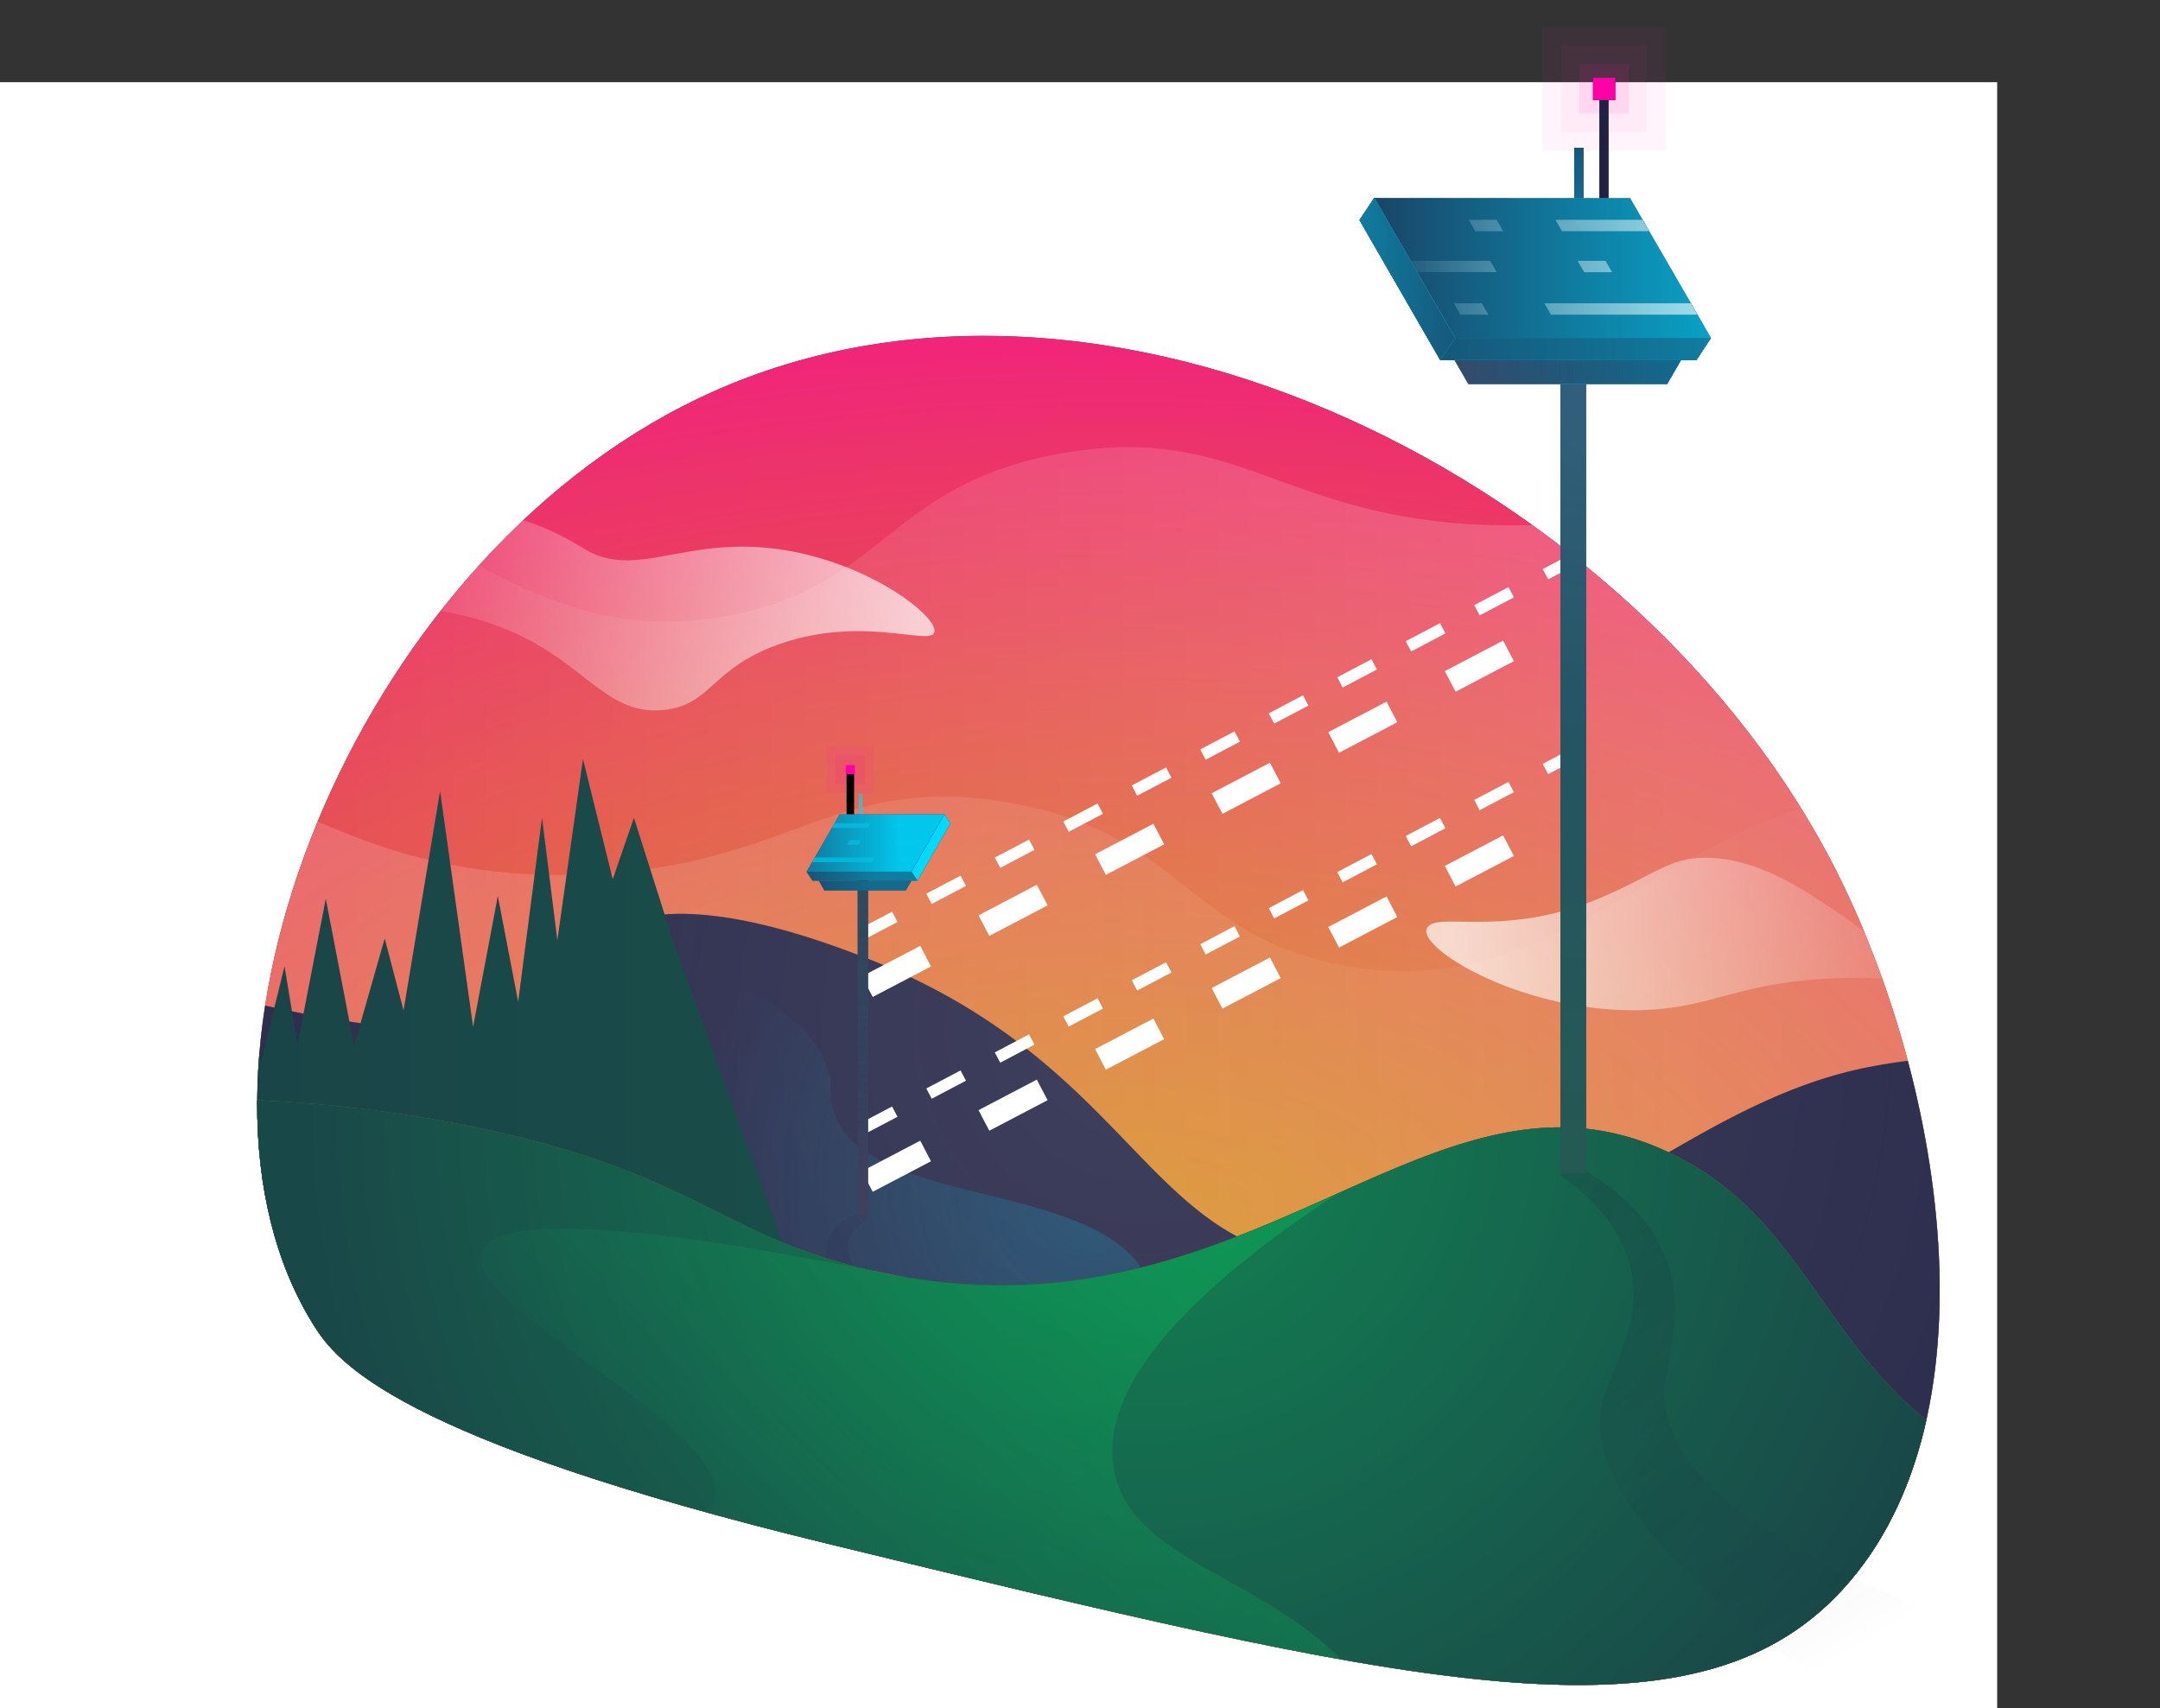 <svg id="54598a31-d61c-4ee2-b2b0-924659d90eac" data-name="Layer 1" 
    xmlns="http://www.w3.org/2000/svg" 
    xmlns:xlink="http://www.w3.org/1999/xlink" viewBox="0 0 558.07 441.4">
    <rect x="0" y="0" width="558.07" height="441.4" fill="#333333" stroke="none"/>
    <defs>
        <radialGradient id="cac6948d-0186-496f-bce0-7922c45aadd5" cx="292.12" cy="319.21" r="306.79" gradientTransform="matrix(-0.01, 1, -1.86, -0.01, 886.82, 31.2)" gradientUnits="userSpaceOnUse">
            <stop offset="0" stop-color="#ff9d00" stop-opacity="0.8"/>
            <stop offset="1" stop-color="#ff00a6" stop-opacity="0.98"/>
        </radialGradient>
        <clipPath id="e73dd6af-4f78-4e4d-9cd2-376ad9c90488">
            <path d="M176.3,105C278.8,52.21,419.12,121.25,472.24,220.8,502,276.53,518,368.75,473.87,413c-39.38,39.5-113,21.61-260.12-14.16-111.67-27.14-126.86-47.17-132.6-56.28C40.76,278.51,87.23,150.93,176.3,105Z" style="fill:none"/>
        </clipPath>
        <linearGradient id="eea83a8b-1c27-419c-b2c0-a816ef10a416" x1="1095.15" y1="226.1" x2="1514.79" y2="226.1" gradientTransform="matrix(-1, 0, 0, 1, 1529.25, 0)" gradientUnits="userSpaceOnUse">
            <stop offset="0" stop-color="#fff" stop-opacity="0.2"/>
            <stop offset="1" stop-color="#fff" stop-opacity="0"/>
        </linearGradient>
        <linearGradient id="a98650d2-be95-4a8b-9469-0b80ac38e9c8" x1="101.09" y1="316.44" x2="520.73" y2="316.44" gradientUnits="userSpaceOnUse">
            <stop offset="0" stop-color="#fff" stop-opacity="0.15"/>
            <stop offset="1" stop-color="#fff" stop-opacity="0"/>
        </linearGradient>
        <radialGradient id="81dae4c9-71bc-4549-88c6-6a0536f444a3" cx="294.67" cy="266.08" r="219.89" gradientUnits="userSpaceOnUse">
            <stop offset="0.01" stop-color="#bebec8" stop-opacity="0.2"/>
            <stop offset="1" stop-color="#b5b6c1" stop-opacity="0.1"/>
        </radialGradient>
        <radialGradient id="1c998a39-f068-4d27-b964-437f6869ddd8" cx="284.03" cy="306.73" r="106.04" gradientUnits="userSpaceOnUse">
            <stop offset="0" stop-color="#00d9ff" stop-opacity="0.2"/>
            <stop offset="1" stop-color="#00d9ff" stop-opacity="0"/>
        </radialGradient>
        <linearGradient id="593a4ba2-e9f6-414d-8a48-35b1c694f673" x1="196.91" y1="278.03" x2="28.43" y2="278.03" gradientUnits="userSpaceOnUse">
            <stop offset="0" stop-color="#0f6"/>
            <stop offset="0.85" stop-color="#0f6" stop-opacity="0.8"/>
        </linearGradient>
        <linearGradient id="05dad171-0fc5-4fbe-b8f6-2c77c9a7299b" x1="226.02" y1="309.58" x2="210.73" y2="330.81" gradientUnits="userSpaceOnUse">
            <stop offset="0" stop-color="#41425f" stop-opacity="0.5"/>
            <stop offset="1" stop-color="#1f2042" stop-opacity="0"/>
        </linearGradient>
        <linearGradient id="fdab0006-0cfa-4458-a87c-3b56c6db59c6" x1="65.28" y1="388.35" x2="476.04" y2="388.35" gradientUnits="userSpaceOnUse">
            <stop offset="0" stop-color="#0f6" stop-opacity="0.4"/>
            <stop offset="0.48" stop-color="#0f6" stop-opacity="0.3"/>
            <stop offset="1" stop-color="#0f6" stop-opacity="0.4"/>
        </linearGradient>
        <radialGradient id="7741cfef-af33-4205-bb7b-bbc9e3fabdda" cx="290.8" cy="290.28" r="361.25" gradientUnits="userSpaceOnUse">
            <stop offset="0" stop-color="#ff9d00" stop-opacity="0.5"/>
            <stop offset="1" stop-color="#ff9d00" stop-opacity="0.3"/>
        </radialGradient>
        <radialGradient id="8648c8e2-887f-4206-a148-ab50eb801d8f" cx="295.64" cy="287.37" r="216.81" gradientUnits="userSpaceOnUse">
            <stop offset="0" stop-color="#0f6" stop-opacity="0.5"/>
            <stop offset="1" stop-color="#0f6" stop-opacity="0.2"/>
        </radialGradient>
        <linearGradient id="f74b86cb-6e58-4824-9628-b7943655ca41" x1="314.77" y1="321.99" x2="199.1" y2="437.66" gradientUnits="userSpaceOnUse">
            <stop offset="0" stop-color="#0f6" stop-opacity="0.2"/>
            <stop offset="1" stop-color="#0f6" stop-opacity="0"/>
        </linearGradient>
        <radialGradient id="d78d5f98-0739-4ed5-b723-ba15bc8edc2f" cx="231.06" cy="328.05" r="2.54" xlink:href="#7741cfef-af33-4205-bb7b-bbc9e3fabdda"/>
        <linearGradient id="c2a5c2eb-4191-4d3f-b222-fadd962eae39" x1="504.72" y1="241.31" x2="376.16" y2="241.31" gradientUnits="userSpaceOnUse">
            <stop offset="0" stop-color="#fff" stop-opacity="0"/>
            <stop offset="1" stop-color="#fff" stop-opacity="0.7"/>
        </linearGradient>
        <linearGradient id="73658a80-1c06-4b9e-9602-218fe6afe0b1" x1="236.12" y1="158.35" x2="93.23" y2="158.35" gradientUnits="userSpaceOnUse">
            <stop offset="0" stop-color="#fff" stop-opacity="0.7"/>
            <stop offset="1" stop-color="#fff" stop-opacity="0"/>
        </linearGradient>
        <linearGradient id="d6590000-33ca-491e-a73a-3f76e9660359" x1="7727.09" y1="-7827.33" x2="7727.09" y2="-7827.75" gradientTransform="matrix(-12.74, 0, 0, 12.74, 98654.9, 99919.93)" gradientUnits="userSpaceOnUse">
            <stop offset="0" stop-color="#00d9ff" stop-opacity="0.6"/>
            <stop offset="1" stop-color="#00d9ff"/>
        </linearGradient>
        <linearGradient id="6973af33-747c-485b-b9e3-349fc294ad40" x1="7727.3" y1="-7827.33" x2="7727.3" y2="-7828.18" gradientTransform="matrix(-12.74, 0, 0, 12.74, 98654.9, 99919.93)" gradientUnits="userSpaceOnUse">
            <stop offset="0" stop-color="#1f2042" stop-opacity="0.6"/>
            <stop offset="1" stop-color="#1f2042"/>
        </linearGradient>
        <linearGradient id="c2e0723b-0afb-4fcb-9996-edd4fa7ec292" x1="7727.04" y1="-7819.23" x2="7727.04" y2="-7826.04" gradientTransform="matrix(-12.74, 0, 0, 12.74, 98654.9, 99919.93)" gradientUnits="userSpaceOnUse">
            <stop offset="0" stop-color="#3e405d"/>
            <stop offset="1" stop-color="#1f2042"/>
        </linearGradient>
        <linearGradient id="ce2aebd4-d66b-4e73-b537-94060d7987ad" x1="7727.04" y1="-7819.23" x2="7727.04" y2="-7826.04" gradientTransform="matrix(-12.74, 0, 0, 12.74, 98654.9, 99919.93)" gradientUnits="userSpaceOnUse">
            <stop offset="0" stop-color="#00d9ff" stop-opacity="0"/>
            <stop offset="1" stop-color="#00d9ff" stop-opacity="0.2"/>
        </linearGradient>
        <linearGradient id="1491b6d3-c8d9-4cdd-843e-1edfb4e83c81" x1="7727.04" y1="-7819.23" x2="7727.04" y2="-7826.04" gradientTransform="matrix(-12.74, 0, 0, 12.74, 98654.9, 99919.93)" gradientUnits="userSpaceOnUse">
            <stop offset="0.19" stop-color="#ff9d00" stop-opacity="0"/>
            <stop offset="1" stop-color="#ff9d00" stop-opacity="0.1"/>
        </linearGradient>
        <linearGradient id="2f0e93ec-1a8c-4e90-98d5-99d74321228b" x1="7725.27" y1="-7826.66" x2="7726.06" y2="-7826.66" gradientTransform="matrix(-12.74, 0, 0, 12.74, 98654.9, 99919.93)" gradientUnits="userSpaceOnUse">
            <stop offset="0" stop-color="#00d9ff"/>
            <stop offset="1" stop-color="#00d9ff" stop-opacity="0.6"/>
        </linearGradient>
        <linearGradient id="d55376bb-307f-4aa1-8fe9-eb229c9c44c3" x1="7725.94" y1="-7826.08" x2="7728.19" y2="-7826.08" gradientTransform="matrix(-12.74, 0, 0, 12.74, 98654.9, 99919.93)" gradientUnits="userSpaceOnUse">
            <stop offset="0" stop-color="#00d9ff" stop-opacity="0.5"/>
            <stop offset="1" stop-color="#00d9ff" stop-opacity="0.15"/>
        </linearGradient>
        <linearGradient id="a42b7814-4af1-4369-ad9e-c344f116f7b5" x1="7725.39" y1="-7826.75" x2="7728.19" y2="-7826.75" gradientTransform="matrix(-12.74, 0, 0, 12.74, 98654.9, 99919.93)" gradientUnits="userSpaceOnUse">
            <stop offset="0" stop-color="#00d9ff" stop-opacity="0.9"/>
            <stop offset="1" stop-color="#00d9ff" stop-opacity="0.3"/>
        </linearGradient>
        <linearGradient id="7c620aba-cbde-47ee-8f41-8facda86fdca" x1="7726.06" y1="-7825.89" x2="7727.94" y2="-7825.89" gradientTransform="matrix(-12.74, 0, 0, 12.74, 98654.9, 99919.93)" gradientUnits="userSpaceOnUse">
            <stop offset="0" stop-color="#00d9ff" stop-opacity="0.4"/>
            <stop offset="1" stop-color="#00d9ff" stop-opacity="0.15"/>
        </linearGradient>
        <linearGradient id="165fb7ef-d3cb-4f7a-aa2b-3a89e14206ac" x1="-102953.58" y1="-110802.07" x2="-102923.19" y2="-110802.07" gradientTransform="translate(103163.38 111019.82)" gradientUnits="userSpaceOnUse">
            <stop offset="0" stop-color="#00d9ff" stop-opacity="0.6"/>
            <stop offset="1" stop-color="#00d9ff" stop-opacity="0"/>
        </linearGradient>
        <linearGradient id="f6f93ba9-b316-4330-aed3-c6afc54779c4" x1="405.46" y1="303.39" x2="479.67" y2="426.65" gradientUnits="userSpaceOnUse">
            <stop offset="0" stop-color="#1f2042" stop-opacity="0.2"/>
            <stop offset="1" stop-color="#1f2042" stop-opacity="0"/>
        </linearGradient>
        <radialGradient id="09ba8c2c-7306-402a-843a-944ac778e0b6" cx="413.34" cy="107.85" r="81.7" xlink:href="#81dae4c9-71bc-4549-88c6-6a0536f444a3"/>
        <linearGradient id="7370dc84-d137-431d-b445-292d885f6cff" x1="407.89" y1="51.24" x2="407.89" y2="38.2" gradientUnits="userSpaceOnUse">
            <stop offset="0" stop-color="#00d9ff" stop-opacity="0.4"/>
            <stop offset="1" stop-color="#00d9ff" stop-opacity="0.3"/>
        </linearGradient>
        <linearGradient id="2352046c-df7a-4080-bddc-8fa730ed3b1f" x1="406.49" y1="303.32" x2="406.49" y2="91.41" gradientUnits="userSpaceOnUse">
            <stop offset="0" stop-color="#0f6" stop-opacity="0.2"/>
            <stop offset="1" stop-color="#00d9ff" stop-opacity="0.2"/>
        </linearGradient>
        <linearGradient id="7770e270-4226-46d2-9d8a-fdcf6d0b05d7" x1="351.24" y1="72.09" x2="375.97" y2="72.09" gradientUnits="userSpaceOnUse">
            <stop offset="0" stop-color="#1f2042" stop-opacity="0.5"/>
            <stop offset="1" stop-color="#1f2042" stop-opacity="0.7"/>
        </linearGradient>
        <linearGradient id="ca2d50c9-0daf-41ee-9e93-788bd1d68398" x1="372.1" y1="90.17" x2="442.05" y2="90.17" gradientUnits="userSpaceOnUse">
            <stop offset="0" stop-color="#1f2042" stop-opacity="0.7"/>
            <stop offset="1" stop-color="#1f2042" stop-opacity="0.5"/>
        </linearGradient>
        <linearGradient id="09949284-d730-4aac-95c2-41c19d9505e4" x1="355.09" y1="69.22" x2="442.04" y2="69.22" gradientUnits="userSpaceOnUse">
            <stop offset="0" stop-color="#00d9ff" stop-opacity="0.2"/>
            <stop offset="1" stop-color="#00d9ff" stop-opacity="0.7"/>
        </linearGradient>
        <linearGradient id="968c5fb4-9d73-4752-95b8-d333f4642ad7" x1="375.83" y1="96.13" x2="434.3" y2="96.13" gradientUnits="userSpaceOnUse">
            <stop offset="0" stop-color="#3a3b59" stop-opacity="0.9"/>
            <stop offset="1" stop-color="#1f2042" stop-opacity="0.6"/>
        </linearGradient>
        <linearGradient id="acc4d55f-5b8b-4427-8e0f-823d03cc0def" x1="364.37" y1="69.05" x2="438.57" y2="69.05" gradientUnits="userSpaceOnUse">
            <stop offset="0" stop-color="#fff" stop-opacity="0"/>
            <stop offset="1" stop-color="#fff" stop-opacity="0.6"/>
        </linearGradient>
        <clipPath id="227f8966-1b24-4911-b8aa-5e551b1e4cff">
            <path d="M792.05,110.53c115.24-63.94,289.4,34,297.17,116.26,10.35,109.42-267.58,256.56-357.73,187.15-46.91-36.12-36.94-126.25-35-143.85C697.63,259.87,710.71,155.67,792.05,110.53Z" style="fill:none"/>
        </clipPath>
        <radialGradient id="e0a41bdb-986e-4f3b-af5f-644bbc79df8f" cx="3282.59" cy="251.18" r="184.01" gradientTransform="matrix(-1, 0, 0, 1, 4152.54, 0)" xlink:href="#81dae4c9-71bc-4549-88c6-6a0536f444a3"/>
        <radialGradient id="008e2720-bc7f-42cd-ab85-3704631f1b4c" cx="859.36" cy="263.83" r="231.56" xlink:href="#8648c8e2-887f-4206-a148-ab50eb801d8f"/>
    </defs>
    <title>ecosystem-2</title>
    <rect x="-13.98" y="21.24" width="529.98" height="421.53" style="fill:#fff"/>
    <!-- <path d="M137,63.76c-88.38,49-158.15,169-123.2,265.43,2.91,8.05,28.12,74.45,91.61,96.68,107.32,37.58,190.27-98.7,324.72-64.67,50.49,12.78,73.53,40.43,97.57,26.5,36-20.87,32.68-112,4.8-174.44C476.41,87.61,279.62-15.27,137,63.76Z" style="fill:#0030ff;opacity:0.05"/> -->
    <rect x="408.01" y="16.56" width="12.81" height="12.81" style="fill:#ff22ae;opacity:0.1"/>
    <rect x="403.35" y="11.9" width="22.13" height="22.13" style="fill:#ff22ae;opacity:0.05"/>
    <rect x="398.48" y="7.03" width="31.87" height="31.87" style="fill:#ff22ae;opacity:0.05"/>
    <path d="M176.3,105C278.8,52.21,419.12,121.25,472.24,220.8,502,276.53,518,368.75,473.87,413c-39.38,39.5-113,21.61-260.12-14.16-111.67-27.14-126.86-47.17-132.6-56.28C40.76,278.51,87.23,150.93,176.3,105Z" style="fill:#1f2042"/>
    <path d="M176.3,105C278.8,52.21,419.12,121.25,472.24,220.8,502,276.53,518,368.75,473.87,413c-39.38,39.5-113,21.61-260.12-14.16-111.67-27.14-126.86-47.17-132.6-56.28C40.76,278.51,87.23,150.93,176.3,105Z" style="fill:url(#cac6948d-0186-496f-bce0-7922c45aadd5)"/>
    <rect x="213.6" y="192.8" width="12.11" height="12.11" style="fill:#ff00a6;opacity:0.1"/>
    <g style="clip-path:url(#e73dd6af-4f78-4e4d-9cd2-376ad9c90488)">
        <path d="M513.21,109.21C472.36,97.92,454,137.85,384.8,135.67,331.18,134,320.32,109.37,275.1,117S229,151,189.27,158.9c-62.63,12.48-89.86-47.46-150.35-44.52C-28.21,117.63-99.71,196.53-88.85,248c14.49,68.6,174.58,83.78,257.47,91.64,117.4,11.13,387.84,14.74,420.74-89C605.82,198.58,561.85,122.66,513.21,109.21Z" style="fill:url(#eea83a8b-1c27-419c-b2c0-a816ef10a416)"/>
        <path d="M22,199.56C62.83,188.27,81.15,228.19,150.39,226c53.62-1.68,64.48-26.3,109.7-18.71s46.14,34,85.83,41.94c62.63,12.49,89.86-47.46,150.35-44.52C563.4,208,634.9,286.88,624,338.3c-14.49,68.59-174.58,83.77-257.47,91.63-117.4,11.13-387.84,14.75-420.74-89.05C-70.63,288.92-26.66,213,22,199.56Z" style="fill:url(#a98650d2-be95-4a8b-9469-0b80ac38e9c8)"/>
        <path d="M-386.54,138.93C-319.15,150.26-223,240.44-120.26,264.84c20.36,4.83,68.55,15.67,124.26-.4a215.29,215.29,0,0,0,33.1-12.6c75.26,21.32,101.45,15.5,109.33,3.46,2.54-3.87,2.6-7.48,6.74-11.65,16.18-16.29,55.62-1.82,68.51,3.07,69.11,26.17,73.47,73.09,117.08,78.86,61.06,8.09,92.35-39.88,144.33-49.93,59.23-11.46,152.71,10.79,295.81,178.88H-807.5C-610.07,175.17-476.23,123.85-386.54,138.93Z" style="fill:#1f2042"/>
        <path d="M-386.54,138.93C-319.15,150.26-223,240.44-120.26,264.84c20.36,4.83,68.55,15.67,124.26-.4a215.29,215.29,0,0,0,33.1-12.6c75.26,21.32,101.45,15.5,109.33,3.46,2.54-3.87,2.6-7.48,6.74-11.65,16.18-16.29,55.62-1.82,68.51,3.07,69.11,26.17,73.47,73.09,117.08,78.86,61.06,8.09,92.35-39.88,144.33-49.93,59.23-11.46,152.71,10.79,295.81,178.88H-807.5C-610.07,175.17-476.23,123.85-386.54,138.93Z" style="fill:url(#81dae4c9-71bc-4549-88c6-6a0536f444a3)"/>
        <path d="M-177.23,246.86c13.88,18.48,28.32,28,37.86,33,44.29,23.24,96.42,8.77,132.77-1.23,20.91-5.76,16.28-6.71,29.5-9.45,50.08-10.38,74.18,11.94,114.56-1.72a54.19,54.19,0,0,0,12.43-5.68c5.24-3.37,7.75-5.71,9.71-7.12,12.85-9.21,46.59,1.06,54,20.77,1.94,5.18.31,6.36,1.51,10.91,6.72,25.62,66.16,18.33,80.37,42.24,11.26,19-8.59,53.11-23.75,71.25-83.51,99.89-307.79,36.95-367.83,20.1-56.2-15.77-173.43-49.58-173.25-98.35C-269.26,286.71-209.25,259.37-177.23,246.86Z" style="fill:url(#1c998a39-f068-4d27-b964-437f6869ddd8)"/>
        <polygon points="-190.6 300.13 -80.57 359.87 18.98 303.24 204.17 326.5 173.84 243.01 163.79 211.35 158.31 227.18 150.62 196.19 144 243.01 140.04 211.35 133.88 258.9 128.62 231.57 122.23 265.37 113.7 204.45 104.27 261.11 99.39 242.52 91.48 270.25 84.17 232.27 76.86 269.94 73.51 249.72 67.42 274.44 64.07 246.25 59.35 269.33 54.77 261.72 49.06 274.44 46.27 233.26 40.92 274.44 35.57 252.47 29.56 283.64 23.57 239.16 18.17 274.44 13.22 257.03 6.83 281.2 0.74 233.26 -4.74 270.55 -10.53 252.47 -16.92 274.44 -20.58 236.56 -26.59 269.33 -32.56 252.47 -37.32 268.72 -42.5 257.03 -48.71 267.79 -56.2 242.03 -63.2 272.38 -68.08 251.34 -74.61 269.21 -81.17 227.92 -89.39 269.21 -96.39 250.89 -100.47 269.21 -106.14 228.23 -113.14 258.43 -121.21 244.45 -128.78 257.56 -133.85 226.7 -141.46 257.18 -146.94 235.91 -190.6 300.13" style="fill:#1f2042"/>
        <polygon points="-190.6 300.13 -80.57 359.87 18.98 303.24 204.17 326.5 173.84 243.01 163.79 211.35 158.31 227.18 150.62 196.19 144 243.01 140.04 211.35 133.88 258.9 128.62 231.57 122.23 265.37 113.7 204.45 104.27 261.11 99.39 242.52 91.48 270.25 84.17 232.27 76.86 269.94 73.51 249.72 67.42 274.44 64.07 246.25 59.35 269.33 54.77 261.72 49.06 274.44 46.27 233.26 40.92 274.44 35.57 252.47 29.56 283.64 23.57 239.16 18.17 274.44 13.22 257.03 6.83 281.2 0.74 233.26 -4.74 270.55 -10.53 252.47 -16.92 274.44 -20.58 236.56 -26.59 269.33 -32.56 252.47 -37.32 268.72 -42.5 257.03 -48.71 267.79 -56.2 242.03 -63.2 272.38 -68.08 251.34 -74.61 269.21 -81.17 227.92 -89.39 269.21 -96.39 250.89 -100.47 269.21 -106.14 228.23 -113.14 258.43 -121.21 244.45 -128.78 257.56 -133.85 226.7 -141.46 257.18 -146.94 235.91 -190.6 300.13" style="opacity:0.2;fill:url(#593a4ba2-e9f6-414d-8a48-35b1c694f673)"/>
        <path d="M-878.07,443.65C-758.48,501.32-594.71,554-407.76,529.77c65.15-8.45,63.22-17.17,141.24-30.66,90.57-15.67,88.42-.72,145.94-13.2,8.54-1.85,27.18-6.22,31.55.82,4.61,7.42-10.41,21.59-6.94,26.32,6.25,8.48,60.05-22.27,60.3-22.42h0c237.69,15.95,329.22,29.17,343,40.07,1.38,1.1,9.34,8,20.87,9,14.09,1.21,25.2-7.16,29.31-9.92,29.38-19.74,70.21-.49,139.38-3.72,27.48-1.28,40.66-5.23,68.76-10.22,38.75-6.88,93.12-13.46,167.11-14.25q29-.33,62,.66c-2.46-1.93-6.71-5.23-12.48-9.54a443.71,443.71,0,0,0-95.82-22.4C599,460,565.91,483.09,496.88,461.94c-66.22-20.29-51.85-46.46-108.72-60.4-78-19.13-115,27.72-226.73,18.58-38.16-3.12-61.52-10.84-81.77-15.79-155-37.93-342.41,33.75-412.58,55.75l-.5.16c-113.18,35.39-286.44,56.07-543.44-18.09Z" style="fill:#fff"/>
        <path d="M-878.07,443.65C-758.48,501.32-594.71,554-407.76,529.77c65.15-8.45,63.22-17.17,141.24-30.66,90.57-15.67,88.42-.72,145.94-13.2,8.54-1.85,27.18-6.22,31.55.82,4.61,7.42-10.41,21.59-6.94,26.32,6.25,8.48,60.05-22.27,60.3-22.42h0c237.69,15.95,329.22,29.17,343,40.07,1.38,1.1,9.34,8,20.87,9,14.09,1.21,25.2-7.16,29.31-9.92,29.38-19.74,70.21-.49,139.38-3.72,27.48-1.28,40.66-5.23,68.76-10.22,38.75-6.88,93.12-13.46,167.11-14.25q29-.33,62,.66c-2.46-1.93-6.71-5.23-12.48-9.54a443.71,443.71,0,0,0-95.82-22.4C599,460,565.91,483.09,496.88,461.94c-66.22-20.29-51.85-46.46-108.72-60.4-78-19.13-115,27.72-226.73,18.58-38.16-3.12-61.52-10.84-81.77-15.79-155-37.93-342.41,33.75-412.58,55.75l-.5.16c-113.18,35.39-286.44,56.07-543.44-18.09Z" style="fill:none;stroke:#000;stroke-miterlimit:10"/>
        <path d="M221.58,313.77a2.11,2.11,0,0,1,1.73-.64,1.44,1.44,0,0,1,1,.64c.6,1.27-3.7,3.07-5,6.51-1.37,3.64,1.81,6,1.12,9-.6,2.62-4.1,5.46-15.82,7.08l-4.52-3.23c8.38-1.54,11.4-4.55,12.58-7.09,1.28-2.75.63-5.45,2.91-8.39A11.81,11.81,0,0,1,221.58,313.77Z" style="fill:url(#05dad171-0fc5-4fbe-b8f6-2c77c9a7299b)"/>
        <path d="M-876.86,442.15c257,74.16,430.26,53.48,543.44,18.09l.5-.16c70.17-22,257.58-93.68,412.58-55.75,14.52,3.55,30.64,8.52,52.66,12.2,14.81,2.48,25.65,3.27,29.11,3.59C214.14,425,315.33,461.05,387.86,477c9.2,2,20.5,4.29,32.27-.65,19.67-8.26,21-28.44,36.31-32.78,14.71-4.17,26.92,14.19,40.44,18.33,69,21.15,102.08-2,189.56,8.36a443.71,443.71,0,0,1,95.82,22.4c-21.57-16.09-64.14-46.09-111.38-69.79-27.43-13.76-56.43-25.4-83.81-31-11.74-2.38-33,1.62-58.74-7.81-57.3-21-54.76-65.6-96.23-85.86-62.78-30.68-108.65,52.08-206.58,30.12-40-9-46.15-25.85-105.1-37.53a357,357,0,0,0-96.9-5.81c-25.4,2.07-45.09,6.68-61.56,12.55-45.9,16.35-72,32.87-96.33,46-55,29.7-108.19,32.86-146.93,35.16-83.36,4.95-99.27-24.48-261.51-52.72-55.06-9.58-83.15-14.32-110.46-11.76-96.31,9.05-163.69,67.79-187.11,88.61a280.82,280.82,0,0,0-20,20C-866.92,430-872.41,436.54-876.86,442.15Z" style="fill:#1f2042"/>
        <path d="M-876.86,442.15c257,74.16,430.26,53.48,543.44,18.09l.5-.16c70.17-22,257.58-93.68,412.58-55.75,14.52,3.55,30.64,8.52,52.66,12.2,14.81,2.48,25.65,3.27,29.11,3.59C214.14,425,315.33,461.05,387.86,477c9.2,2,20.5,4.29,32.27-.65,19.67-8.26,21-28.44,36.31-32.78,14.71-4.17,26.92,14.19,40.44,18.33,69,21.15,102.08-2,189.56,8.36a443.71,443.71,0,0,1,95.82,22.4c-21.57-16.09-64.14-46.09-111.38-69.79-27.43-13.76-56.43-25.4-83.81-31-11.74-2.38-33,1.62-58.74-7.81-57.3-21-54.76-65.6-96.23-85.86-62.78-30.68-108.65,52.08-206.58,30.12-40-9-46.15-25.85-105.1-37.53a357,357,0,0,0-96.9-5.81c-25.4,2.07-45.09,6.68-61.56,12.55-45.9,16.35-72,32.87-96.33,46-55,29.7-108.19,32.86-146.93,35.16-83.36,4.95-99.27-24.48-261.51-52.72-55.06-9.58-83.15-14.32-110.46-11.76-96.31,9.05-163.69,67.79-187.11,88.61a280.82,280.82,0,0,0-20,20C-866.92,430-872.41,436.54-876.86,442.15Z" style="opacity:0.9;fill:url(#fdab0006-0cfa-4458-a87c-3b56c6db59c6)"/>
        <path d="M-876.86,442.15c257,74.16,430.26,53.48,543.44,18.09l.5-.16c70.17-22,257.58-93.68,412.58-55.75,14.52,3.55,30.64,8.52,52.66,12.2,14.81,2.48,25.65,3.27,29.11,3.59C214.14,425,315.33,461.05,387.86,477c9.2,2,20.5,4.29,32.27-.65,19.67-8.26,21-28.44,36.31-32.78,14.71-4.17,26.92,14.19,40.44,18.33,69,21.15,102.08-2,189.56,8.36a443.71,443.71,0,0,1,95.82,22.4c-21.57-16.09-64.14-46.09-111.38-69.79-27.43-13.76-56.43-25.4-83.81-31-11.74-2.38-33,1.62-58.74-7.81-57.3-21-54.76-65.6-96.23-85.86-62.78-30.68-108.65,52.08-206.58,30.12-40-9-46.15-25.85-105.1-37.53a357,357,0,0,0-96.9-5.81c-25.4,2.07-45.09,6.68-61.56,12.55-45.9,16.35-72,32.87-96.33,46-55,29.7-108.19,32.86-146.93,35.16-83.36,4.95-99.27-24.48-261.51-52.72-55.06-9.58-83.15-14.32-110.46-11.76-96.31,9.05-163.69,67.79-187.11,88.61a280.82,280.82,0,0,0-20,20C-866.92,430-872.41,436.54-876.86,442.15Z" style="fill:url(#7741cfef-af33-4205-bb7b-bbc9e3fabdda)"/>
        <path d="M-876.86,442.15c257,74.16,430.26,53.48,543.44,18.09l.5-.16c70.17-22,257.58-93.68,412.58-55.75,14.52,3.55,30.64,8.52,52.66,12.2,14.81,2.48,25.65,3.27,29.11,3.59C214.14,425,315.33,461.05,387.86,477c9.2,2,20.5,4.29,32.27-.65,19.67-8.26,21-28.44,36.31-32.78,14.71-4.17,26.92,14.19,40.44,18.33,69,21.15,102.08-2,189.56,8.36a443.71,443.71,0,0,1,95.82,22.4c-21.57-16.09-64.14-46.09-111.38-69.79-27.43-13.76-56.43-25.4-83.81-31-11.74-2.38-33,1.62-58.74-7.81-57.3-21-54.76-65.6-96.23-85.86-62.78-30.68-108.65,52.08-206.58,30.12-40-9-46.15-25.85-105.1-37.53a357,357,0,0,0-96.9-5.81c-25.4,2.07-45.09,6.68-61.56,12.55-45.9,16.35-72,32.87-96.33,46-55,29.7-108.19,32.86-146.93,35.16-83.36,4.95-99.27-24.48-261.51-52.72-55.06-9.58-83.15-14.32-110.46-11.76-96.31,9.05-163.69,67.79-187.11,88.61a280.82,280.82,0,0,0-20,20C-866.92,430-872.41,436.54-876.86,442.15Z" style="fill:#1f2042"/>
        <path d="M-876.86,442.15c257,74.16,430.26,53.48,543.44,18.09l.5-.16c70.17-22,257.58-93.68,412.58-55.75,14.52,3.55,30.64,8.52,52.66,12.2,14.81,2.48,25.65,3.27,29.11,3.59C214.14,425,315.33,461.05,387.86,477c9.2,2,20.5,4.29,32.27-.65,19.67-8.26,21-28.44,36.31-32.78,14.71-4.17,26.92,14.19,40.44,18.33,69,21.15,102.08-2,189.56,8.36a443.71,443.71,0,0,1,95.82,22.4c-21.57-16.09-64.14-46.09-111.38-69.79-27.43-13.76-56.43-25.4-83.81-31-11.74-2.38-33,1.62-58.74-7.81-57.3-21-54.76-65.6-96.23-85.86-62.78-30.68-108.65,52.08-206.58,30.12-40-9-46.15-25.85-105.1-37.53a357,357,0,0,0-96.9-5.81c-25.4,2.07-45.09,6.68-61.56,12.55-45.9,16.35-72,32.87-96.33,46-55,29.7-108.19,32.86-146.93,35.16-83.36,4.95-99.27-24.48-261.51-52.72-55.06-9.58-83.15-14.32-110.46-11.76-96.31,9.05-163.69,67.79-187.11,88.61a280.82,280.82,0,0,0-20,20C-866.92,430-872.41,436.54-876.86,442.15Z" style="opacity:0.9;fill:url(#8648c8e2-887f-4206-a148-ab50eb801d8f)"/>
        <path d="M364.82,471.56c-8.89-2.24-18.06-4.68-27.39-7.24-63.69-17.45-134.72-40.39-176-44.2-3.46-.32-14.3-1.11-29.11-3.59-22-3.68-38.14-8.65-52.66-12.21A361.21,361.21,0,0,0,40.12,397c104.94,10,141.07,3.64,144.47-9,2.42-9-11.88-20.59-27.17-31.85-17.21-12.68-35.67-24.95-32.84-32.68,3.9-10.65,45.84-6,99.05,4.53h0l1.85.43c2.93.66,5.82,1.22,8.66,1.7h.08c46.21,7.72,80.56-7.87,111-21.51-29.76,19.6-61.8,46.27-57.43,71,3.67,20.77,30.61,26.26,51.7,42.9a66.49,66.49,0,0,1,16.06,17.75C360.45,448.25,364.05,458.41,364.82,471.56Z" style="fill:url(#f74b86cb-6e58-4824-9628-b7943655ca41)"/>
        <path d="M234.18,330.11c-2.84-.48-5.73-1-8.66-1.7l-1.85-.43Q228.86,329,234.18,330.11Z" style="fill:url(#d78d5f98-0739-4ed5-b723-ba15bc8edc2f)"/>
    </g>
    <rect x="215.87" y="195.07" width="7.57" height="7.57" style="fill:#ff00a6;opacity:0.1"/>
    <line x1="222.33" y1="291.89" x2="407.14" y2="194.56" style="fill:none;stroke:#fff;stroke-miterlimit:10;stroke-width:3px;stroke-dasharray:10"/>
    <path d="M486.38,244.66a121.85,121.85,0,0,0-14-10.5c-6.62-4.4-17.91-11.92-30.14-12.48-10.43-.48-13.53,3.71-28,10-25.93,11.35-44.26,3.13-45.67,8.53S394,261.75,424,261c17.89-.48,24.06-6.62,47.06-8.06a142.14,142.14,0,0,1,38.5,2.88C498.07,253,490.84,248.35,486.38,244.66Z" style="fill:url(#c2a5c2eb-4191-4d3f-b222-fadd962eae39)"/>
    <path d="M121.92,133.48c.65-.08,1.43-.17,2.37-.24,0,0,1.49-.11,3-.12,10.09,0,23.12,8.36,23.12,8.36,13.83,8.9,26.5-3.51,52.27.65,22.42,3.61,39.94,17.36,38.72,21.29-1.09,3.51-19.09-4.65-40.65,3.23-17,6.22-17,15.38-29,16.77-16.75,1.94-21.2-15.3-47.75-23.23-22.53-6.72-37.77-.13-39.17-5.09C82.63,147.48,119,133.84,121.92,133.48Z" style="fill:url(#73658a80-1c06-4b9e-9602-218fe6afe0b1)"/>
    <line x1="224.09" y1="305.28" x2="407.14" y2="209.4" style="fill:none;stroke:#fff;stroke-miterlimit:10;stroke-width:6px;stroke-dasharray:17"/>
    <line x1="222.33" y1="241.56" x2="407.14" y2="144.23" style="fill:none;stroke:#fff;stroke-miterlimit:10;stroke-width:3px;stroke-dasharray:10"/>
    <line x1="224.09" y1="254.94" x2="407.14" y2="159.07" style="fill:none;stroke:#fff;stroke-miterlimit:10;stroke-width:6px;stroke-dasharray:17"/>
    <polyline points="222.84 210.45 222.84 205.11 221.88 205.11 221.88 210.44" style="fill:url(#d6590000-33ca-491e-a73a-3f76e9660359)"/>
    <polyline points="220.17 210.45 220.17 199.62 219.22 199.62 219.22 210.44" style="stroke:#000;stroke-miterlimit:10;fill:url(#6973af33-747c-485b-b9e3-349fc294ad40)"/>
    <rect x="218.49" y="197.69" width="2.37" height="2.37" style="fill:#ff00a6"/>
    <rect x="221.57" y="226.91" width="2.74" height="86.8" style="fill:url(#c2e0723b-0afb-4fcb-9996-edd4fa7ec292)"/>
    <rect x="221.57" y="226.91" width="2.74" height="86.8" style="fill:url(#ce2aebd4-d66b-4e73-b537-94060d7987ad)"/>
    <rect x="221.57" y="226.91" width="2.74" height="86.8" style="fill:url(#1491b6d3-c8d9-4cdd-843e-1edfb4e83c81)"/>
    <polygon points="235.44 225.22 237.02 227.57 245.57 212.75 244.01 210.41 243.99 210.41 235.45 225.22 235.44 225.22" style="fill:#1f2042"/>
    <polygon points="235.44 225.22 237.02 227.57 245.57 212.75 244.01 210.41 243.99 210.41 235.45 225.22 235.44 225.22" style="fill:url(#2f0e93ec-1a8c-4e90-98d5-99d74321228b)"/>
    <polygon points="208.38 225.22 235.44 225.22 237.02 227.57 237.02 227.58 224.31 227.58 221.57 227.58 209.91 227.58 208.37 225.23 208.38 225.22" style="fill:#1f2042"/>
    <polygon points="208.38 225.22 235.44 225.22 237.02 227.57 237.02 227.58 224.31 227.58 221.57 227.58 209.91 227.58 208.37 225.23 208.38 225.22" style="fill:url(#d55376bb-307f-4aa1-8fe9-eb229c9c44c3)"/>
    <polygon points="208.38 225.22 235.45 225.22 243.99 210.41 234.95 210.42 225.91 210.43 225.91 210.43 222.84 210.43 221.88 210.43 220.17 210.43 219.22 210.43 216.92 210.43 213.53 216.3 216.92 210.43 214.15 215.24 211.37 220.05 208.38 225.22" style="fill:#1f2042"/>
    <polygon points="208.38 225.22 235.45 225.22 243.99 210.41 234.95 210.42 225.91 210.43 225.91 210.43 222.84 210.43 221.88 210.43 220.17 210.43 219.22 210.43 216.92 210.43 213.53 216.3 216.92 210.43 214.15 215.24 211.37 220.05 208.38 225.22" style="fill:url(#a42b7814-4af1-4369-ad9e-c344f116f7b5)"/>
    <polyline points="235.5 227.58 234.04 230.1 213 230.1 211.54 227.58" style="fill:#1f2042"/>
    <polyline points="235.5 227.58 234.04 230.1 213 230.1 211.54 227.58" style="fill:url(#7c620aba-cbde-47ee-8f41-8facda86fdca)"/>
    <path d="M225.31,222.76H209.8l.69-1.2H226m14.19-4.49h-8.45l-.69,1.2h8.45m-14.67-5.54H215.6l-.7,1.2h9.23m-1.65,3.14h-2.95l-.69,1.2h2.95M234,212.73h-2.95l-.69,1.2h2.95m2.26,7.63h-2.95l-.69,1.2h2.95" style="fill:url(#165fb7ef-d3cb-4f7a-aa2b-3a89e14206ac)"/>
    <path d="M409.48,302.48c6.9,4,16.08,10.82,20.65,21.94,6.05,14.74-.27,26.62,0,36.78.4,15.35,16.06,36.22,82.6,60.66a21,21,0,0,1-18.07,29c-71.11-45.37-84.47-72-80.66-88.41,2.13-9.19,10.92-20.62,7.1-35.49-2.86-11.08-11.3-18.59-18.07-23.23a7.37,7.37,0,0,1,2.58-1.29A7.5,7.5,0,0,1,409.48,302.48Z" style="fill-opacity:0.9;fill:url(#f6f93ba9-b316-4330-aed3-c6afc54779c4)"/>
    <g id="3fe8ac87-d08a-46be-bcc7-4baf1be83700" data-name="&lt;Group&gt;">
        <polyline points="406.73 51.24 406.73 38.2 409.06 38.2 409.06 51.2" style="fill:#1f2042"/>
        <polyline points="406.73 51.24 406.73 38.2 409.06 38.2 409.06 51.2" style="fill:#1f2042"/>
        <polyline points="413.25 51.24 413.25 24.79 415.57 24.79 415.57 51.2" style="fill:#1f2042"/>
        <rect x="411.57" y="20.08" width="5.78" height="5.78" style="fill:#1f2042"/>
        <rect x="403.15" y="91.41" width="6.68" height="211.91" style="fill:#1f2042"/>
        <polygon points="375.98 87.3 372.1 93.04 351.24 56.86 355.05 51.14 355.09 51.14 375.93 87.3 375.98 87.3" style="fill:#1f2042"/>
        <polygon points="375.98 87.3 372.1 93.04 351.24 56.86 355.05 51.14 355.09 51.14 375.93 87.3 375.98 87.3" style="fill:#1f2042"/>
        <polygon points="442.04 87.3 375.98 87.3 372.1 93.04 372.1 93.05 403.15 93.05 409.83 93.05 438.28 93.05 442.05 87.32 442.04 87.3" style="fill:#1f2042"/>
        <polygon points="442.04 87.3 375.98 87.3 372.1 93.04 372.1 93.05 403.15 93.05 409.83 93.05 438.28 93.05 442.05 87.32 442.04 87.3" style="fill:#1f2042"/>
        <polygon points="442.04 87.3 375.93 87.3 355.09 51.14 377.16 51.16 399.23 51.18 399.23 51.18 406.73 51.18 409.06 51.19 413.25 51.19 415.57 51.19 421.17 51.2 429.45 65.52 421.17 51.2 427.95 62.93 434.74 74.67 442.04 87.3" style="fill:#1f2042"/>
        <polyline points="375.83 93.05 379.38 99.2 430.75 99.2 434.3 93.05" style="fill:#1f2042"/>
        <polyline points="375.83 93.05 379.38 99.2 430.75 99.2 434.3 93.05" style="fill:#1f2042"/>
        <path d="M399,78.37h37.87l1.69,2.93H400.7m-34.64-11h20.62L385,67.4H364.37m39.19-7.67H426.1l-1.69-2.92H401.88m7.41,13.52h7.21l-1.69-2.93H407.6m-26.44-7.67h7.21l-1.69-2.92h-7.2M377.33,81.3h7.21l-1.69-2.93h-7.2" style="fill:#1f2042"/>
        <polyline points="406.73 51.24 406.73 38.2 409.06 38.2 409.06 51.2" style="fill:url(#09ba8c2c-7306-402a-843a-944ac778e0b6)"/>
        <polyline points="406.73 51.24 406.73 38.2 409.06 38.2 409.06 51.2" style="fill:url(#09ba8c2c-7306-402a-843a-944ac778e0b6)"/>
        <polyline points="413.25 51.24 413.25 24.79 415.57 24.79 415.57 51.2" style="fill:url(#09ba8c2c-7306-402a-843a-944ac778e0b6)"/>
        <rect x="411.57" y="20.08" width="5.78" height="5.78" style="fill:url(#09ba8c2c-7306-402a-843a-944ac778e0b6)"/>
        <rect x="403.15" y="91.41" width="6.68" height="211.91" style="fill:url(#09ba8c2c-7306-402a-843a-944ac778e0b6)"/>
        <polygon points="375.98 87.3 372.1 93.04 351.24 56.86 355.05 51.14 355.09 51.14 375.93 87.3 375.98 87.3" style="fill:url(#09ba8c2c-7306-402a-843a-944ac778e0b6)"/>
        <polygon points="375.98 87.3 372.1 93.04 351.24 56.86 355.05 51.14 355.09 51.14 375.93 87.3 375.98 87.3" style="fill:url(#09ba8c2c-7306-402a-843a-944ac778e0b6)"/>
        <polygon points="442.04 87.3 375.98 87.3 372.1 93.04 372.1 93.05 403.15 93.05 409.83 93.05 438.28 93.05 442.05 87.32 442.04 87.3" style="fill:url(#09ba8c2c-7306-402a-843a-944ac778e0b6)"/>
        <polygon points="442.04 87.3 375.98 87.3 372.1 93.04 372.1 93.05 403.15 93.05 409.83 93.05 438.28 93.05 442.05 87.32 442.04 87.3" style="fill:url(#09ba8c2c-7306-402a-843a-944ac778e0b6)"/>
        <polygon points="442.04 87.3 375.93 87.3 355.09 51.14 377.16 51.16 399.23 51.18 399.23 51.18 406.73 51.18 409.06 51.19 413.25 51.19 415.57 51.19 421.17 51.2 429.45 65.52 421.17 51.2 427.95 62.93 434.74 74.67 442.04 87.3" style="fill:url(#09ba8c2c-7306-402a-843a-944ac778e0b6)"/>
        <polyline points="375.83 93.05 379.38 99.2 430.75 99.2 434.3 93.05" style="fill:url(#09ba8c2c-7306-402a-843a-944ac778e0b6)"/>
        <polyline points="375.83 93.05 379.38 99.2 430.75 99.2 434.3 93.05" style="fill:url(#09ba8c2c-7306-402a-843a-944ac778e0b6)"/>
        <path d="M399,78.37h37.87l1.69,2.93H400.7m-34.64-11h20.62L385,67.4H364.37m39.19-7.67H426.1l-1.69-2.92H401.88m7.41,13.52h7.21l-1.69-2.93H407.6m-26.44-7.67h7.21l-1.69-2.92h-7.2M377.33,81.3h7.21l-1.69-2.93h-7.2" style="fill:url(#09ba8c2c-7306-402a-843a-944ac778e0b6)"/>
        <polyline points="406.73 51.24 406.73 38.2 409.06 38.2 409.06 51.2" style="fill:#1f2042"/>
        <polyline points="406.73 51.24 406.73 38.2 409.06 38.2 409.06 51.2" style="fill:url(#7370dc84-d137-431d-b445-292d885f6cff)"/>
        <polyline points="413.25 51.24 413.25 24.79 415.57 24.79 415.57 51.2" style="fill:#1f2042"/>
        <rect x="411.57" y="20.08" width="5.78" height="5.78" style="fill:#ff00a6"/>
        <rect x="403.15" y="91.41" width="6.68" height="211.91" style="fill:url(#2352046c-df7a-4080-bddc-8fa730ed3b1f)"/>
        <polygon points="375.98 87.3 372.1 93.04 351.24 56.86 355.05 51.14 355.09 51.14 375.93 87.3 375.98 87.3" style="fill:#00d9ff"/>
        <polygon points="375.98 87.3 372.1 93.04 351.24 56.86 355.05 51.14 355.09 51.14 375.93 87.3 375.98 87.3" style="fill:url(#7770e270-4226-46d2-9d8a-fdcf6d0b05d7)"/>
        <polygon points="442.04 87.3 375.98 87.3 372.1 93.04 372.1 93.05 403.15 93.05 409.83 93.05 438.28 93.05 442.05 87.32 442.04 87.3" style="fill:#00d9ff"/>
        <polygon points="442.04 87.3 375.98 87.3 372.1 93.04 372.1 93.05 403.15 93.05 409.83 93.05 438.28 93.05 442.05 87.32 442.04 87.3" style="fill:url(#ca2d50c9-0daf-41ee-9e93-788bd1d68398)"/>
        <polygon points="442.04 87.3 375.93 87.3 355.09 51.14 377.16 51.16 399.23 51.18 399.23 51.18 406.73 51.18 409.06 51.19 413.25 51.19 415.57 51.19 421.17 51.2 429.45 65.52 421.17 51.2 427.95 62.93 434.74 74.67 442.04 87.3" style="fill:url(#09949284-d730-4aac-95c2-41c19d9505e4)"/>
        <polyline points="375.83 93.05 379.38 99.2 430.75 99.2 434.3 93.05" style="fill:#00d9ff"/>
        <polyline points="375.83 93.05 379.38 99.2 430.75 99.2 434.3 93.05" style="fill:url(#968c5fb4-9d73-4752-95b8-d333f4642ad7)"/>
        <path d="M399,78.37h37.87l1.69,2.93H400.7m-34.64-11h20.62L385,67.4H364.37m39.19-7.67H426.1l-1.69-2.92H401.88m7.41,13.52h7.21l-1.69-2.93H407.6m-26.44-7.67h7.21l-1.69-2.92h-7.2M377.33,81.3h7.21l-1.69-2.93h-7.2" style="fill:url(#acc4d55f-5b8b-4427-8e0f-823d03cc0def)"/>
    </g>
    <g style="clip-path:url(#227f8966-1b24-4911-b8aa-5e551b1e4cff)">
        <path d="M1440,144.77c-56.39,9.48-136.84,84.95-222.83,105.37-17,4-57.36,13.11-104-.34a180,180,0,0,1-27.7-10.54c-63,17.85-84.89,13-91.49,2.9-2.12-3.24-2.17-6.26-5.64-9.75-13.54-13.63-46.54-1.52-57.33,2.57-57.83,21.89-61.49,61.16-98,66-51.09,6.77-77.27-33.38-120.77-41.79-49.57-9.58-127.79,9-247.54,149.7H1792.28C1627.06,175.11,1515.06,132.16,1440,144.77Z" style="fill:#1f2042"/>
        <path d="M1440,144.77c-56.39,9.48-136.84,84.95-222.83,105.37-17,4-57.36,13.11-104-.34a180,180,0,0,1-27.7-10.54c-63,17.85-84.89,13-91.49,2.9-2.12-3.24-2.17-6.26-5.64-9.75-13.54-13.63-46.54-1.52-57.33,2.57-57.83,21.89-61.49,61.16-98,66-51.09,6.77-77.27-33.38-120.77-41.79-49.57-9.58-127.79,9-247.54,149.7H1792.28C1627.06,175.11,1515.06,132.16,1440,144.77Z" style="fill:url(#e0a41bdb-986e-4f3b-af5f-644bbc79df8f)"/>
        <path d="M1850.32,398.51c-215.06,62.06-360,44.76-454.76,15.14l-.42-.13c-58.72-18.41-215.55-78.39-345.25-46.66-12.16,3-25.64,7.14-44.07,10.22-12.82,2.14-22,2.78-24.36,3-47.93,4.63-87.86,83.29-155.79,96.05-3,.57-40.78,7.13-75.82-12.31-29.34-16.28-24.9-33.12-49.1-48.74-11.27-7.28-33.37-7.78-158.63,7a370.8,370.8,0,0,0-80.19,18.75c18.06-13.47,53.68-38.58,93.21-58.4,23-11.52,47.22-21.26,70.13-25.91,9.83-2,27.58,1.37,49.15-6.53,48-17.55,45.84-54.9,80.53-71.85,52.54-25.67,90.93,43.59,172.88,25.2,33.45-7.49,38.61-21.63,87.95-31.4a298.38,298.38,0,0,1,81.08-4.86c21.26,1.73,37.74,5.59,51.52,10.5,38.41,13.68,60.25,27.51,80.61,38.5,46.06,24.85,90.54,27.5,123,29.43,69.75,4.14,83.07-20.49,218.83-44.12,46.07-8,69.58-12,92.43-9.84,80.6,7.57,137,56.72,156.58,74.15a233,233,0,0,1,16.74,16.73C1842,388.35,1846.59,393.83,1850.32,398.51Z" style="fill:#1f2042"/>
        <path d="M1850.32,398.51c-215.06,62.06-360,44.76-454.76,15.14l-.42-.13c-58.72-18.41-215.55-78.39-345.25-46.66-12.16,3-25.64,7.14-44.07,10.22-12.82,2.14-22,2.78-24.36,3-47.93,4.63-87.86,83.29-155.79,96.05-3,.57-40.78,7.13-75.82-12.31-29.34-16.28-24.9-33.12-49.1-48.74-11.27-7.28-33.37-7.78-158.63,7a370.8,370.8,0,0,0-80.19,18.75c18.06-13.47,53.68-38.58,93.21-58.4,23-11.52,47.22-21.26,70.13-25.91,9.83-2,27.58,1.37,49.15-6.53,48-17.55,45.84-54.9,80.53-71.85,52.54-25.67,90.93,43.59,172.88,25.2,33.45-7.49,38.61-21.63,87.95-31.4a298.38,298.38,0,0,1,81.08-4.86c21.26,1.73,37.74,5.59,51.52,10.5,38.41,13.68,60.25,27.51,80.61,38.5,46.06,24.85,90.54,27.5,123,29.43,69.75,4.14,83.07-20.49,218.83-44.12,46.07-8,69.58-12,92.43-9.84,80.6,7.57,137,56.72,156.58,74.15a233,233,0,0,1,16.74,16.73C1842,388.35,1846.59,393.83,1850.32,398.51Z" style="opacity:0.9;fill:url(#008e2720-bc7f-42cd-ab85-3704631f1b4c)"/>
    </g>
</svg>